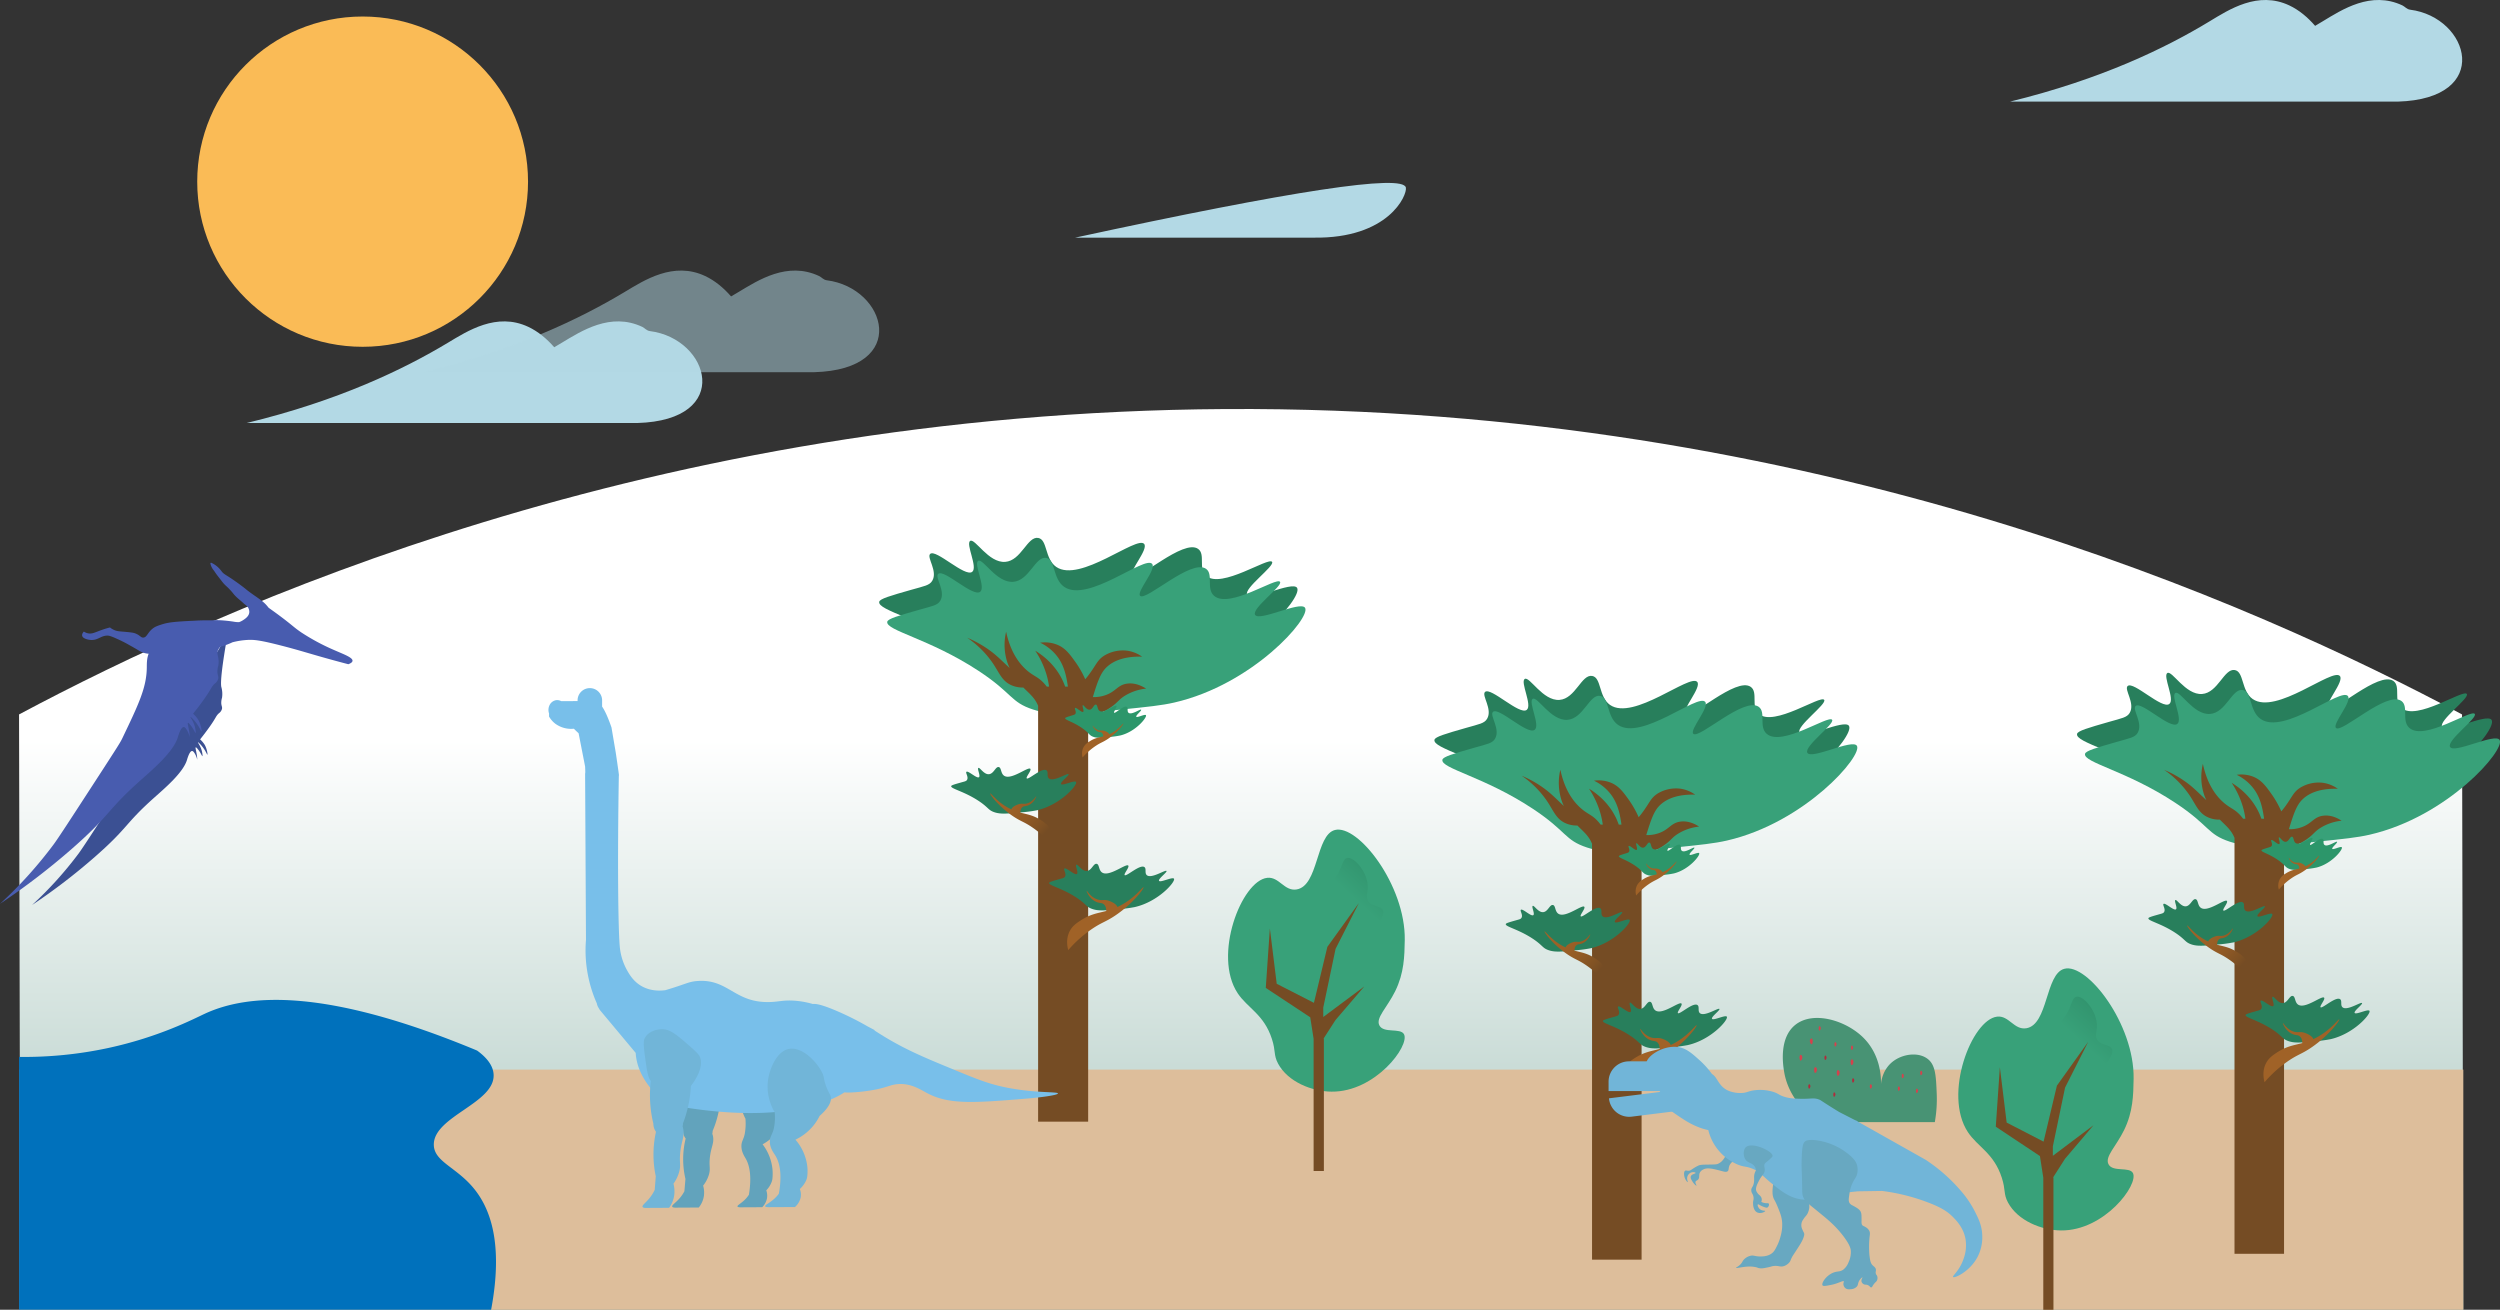 <svg
   data-name="Layer 1" xmlns="http://www.w3.org/2000/svg" xmlns:xlink="http://www.w3.org/1999/xlink" viewBox="0 0 1968 1031"><rect x="0" y="0" width="1968" height="1031" fill="#333333" stroke="none"/><defs>
   <style>.cls-1{fill:url(#linear-gradient);}.cls-2{fill:#fabb56;}.cls-3{fill:#ddbe9b;}.cls-4{fill:#0071bc;}.cls-5{fill:#489374;}.cls-6{fill:#d3424d;}.cls-7{fill:#af2c3c;}.cls-8{fill:#287f5c;}.cls-9{fill:#38a179;}.cls-10{fill:#754c24;}.cls-11{fill:#2c966a;}.cls-12{fill:url(#linear-gradient-2);}.cls-13{fill:url(#linear-gradient-3);}.cls-14{fill:url(#linear-gradient-4);}.cls-15{fill:url(#linear-gradient-5);}.cls-16{fill:url(#linear-gradient-6);}.cls-17{fill:url(#linear-gradient-7);}.cls-18{fill:url(#linear-gradient-8);}.cls-19{fill:url(#linear-gradient-9);}.cls-20{fill:url(#linear-gradient-10);}.cls-21{fill:url(#linear-gradient-11);}.cls-22{fill:url(#linear-gradient-12);}.cls-23{fill:#68a8c1;}.cls-24{fill:#71b5d8;}.cls-25{fill:#62a3bc;}.cls-26{fill:#78bfea;}.cls-27,.cls-28{fill:#b3d9e5;}.cls-28{opacity:0.5;isolation:isolate;}.cls-29{fill:#3b5093;}.cls-30{fill:#485caf;}</style>
   <linearGradient id="linear-gradient" x1="1.21" y1="1081.52" x2="1.21" y2="1080.01" gradientTransform="matrix(1921, 0, 0, -709.04, -1366, 767032.6)" gradientUnits="userSpaceOnUse"><stop offset="0.4" stop-color="#fff"/><stop offset="0.59" stop-color="#d6e4e0"/><stop offset="0.96" stop-color="#7faa9f"/></linearGradient>
   <linearGradient id="linear-gradient-2" x1="-10.15" y1="1086.05" x2="-9.3" y2="1085.4" gradientTransform="matrix(48.65, 0, 0, -40.09, 2208.55, 44305.92)" gradientUnits="userSpaceOnUse"><stop offset="0" stop-color="#a06227"/><stop offset="0.32" stop-color="#9c6026"/><stop offset="0.61" stop-color="#915a25"/>
   <stop offset="0.89" stop-color="#7e5124"/><stop offset="1" stop-color="#754c24"/></linearGradient>
   <linearGradient id="linear-gradient-3" x1="29.22" y1="1054.07" x2="30.07" y2="1053.42" gradientTransform="matrix(32.42, 0, 0, -26.71, 2297.06, 29791.66)" xlink:href="#linear-gradient-2"/>
   <linearGradient id="linear-gradient-4" x1="16.2" y1="1066.41" x2="17.04" y2="1065.77" gradientTransform="matrix(60.07, 0, 0, -49.48, 2257.62, 54538.65)" xlink:href="#linear-gradient-2"/>
   <linearGradient id="linear-gradient-5" x1="-10.08" y1="1086.05" x2="-9.24" y2="1085.4" gradientTransform="matrix(48.65, 0, 0, -40.09, 1699.55, 44310.54)" xlink:href="#linear-gradient-2"/>
   <linearGradient id="linear-gradient-6" x1="29.32" y1="1054.07" x2="30.16" y2="1053.42" gradientTransform="matrix(32.42, 0, 0, -26.71, 1788.06, 29796.28)" xlink:href="#linear-gradient-2"/>
   <linearGradient id="linear-gradient-7" x1="16.25" y1="1066.41" x2="17.1" y2="1065.77" gradientTransform="matrix(60.07, 0, 0, -49.48, 1748.62, 54543.27)" xlink:href="#linear-gradient-2"/>
   <linearGradient id="linear-gradient-8" x1="-10.21" y1="1086.05" x2="-9.36" y2="1085.4" gradientTransform="matrix(48.65, 0, 0, -40.09, 1269.55, 44201.92)" xlink:href="#linear-gradient-2"/>
   <linearGradient id="linear-gradient-9" x1="29.45" y1="1053.83" x2="30.3" y2="1053.19" gradientTransform="matrix(32.42, 0, 0, -26.71, 1358.06, 29687.66)" xlink:href="#linear-gradient-2"/>
   <linearGradient id="linear-gradient-10" x1="16.33" y1="1066.29" x2="17.17" y2="1065.64" gradientTransform="matrix(60.07, 0, 0, -49.48, 1318.62, 54434.65)" xlink:href="#linear-gradient-2"/>
   <linearGradient id="linear-gradient-11" x1="-9.15" y1="1083.53" x2="-8.22" y2="1084.72" gradientTransform="matrix(52.63, 0, 0, -61.92, 1521.97, 67849.37)" gradientUnits="userSpaceOnUse"><stop offset="0.15" stop-color="#38a179"/><stop offset="0.76" stop-color="#2c8864"/><stop offset="0.97" stop-color="#287f5c"/></linearGradient>
   <linearGradient id="linear-gradient-12" x1="-9.09" y1="1083.53" x2="-8.16" y2="1084.72" gradientTransform="matrix(52.63, 0, 0, -61.91, 2092.82, 67953.23)" xlink:href="#linear-gradient-11"/>

 </defs><title>DINO-Tijd</title>
   <path id="Ozonlaag" class="cls-1" d="M0,1071.5H1923.12q-.49-234.3-1-468.6c-161.22-85.95-508-243.14-973.57-240.4C496.6,365.16,159.74,517.21-1,602.9Q-.47,837.2,0,1071.5Z" transform="translate(16 -40.5)"/>
   <ellipse id="Zon" class="cls-2" cx="285.46" cy="143" rx="130.21" ry="130"/>
   <rect id="Zand" class="cls-3" x="15.02" y="842" width="1924.1" height="189"/>
   <path id="Water" class="cls-4" d="M370.62,1071.5H-1v-199a314.74,314.74,0,0,0,70.12-7c40.05-8.64,67.14-22.84,76.12-27,33.62-15.59,94.53-20.86,214.34,29,5.9,4.3,12.67,10.79,13,19,1,22.45-47.11,32.75-47.08,55,0,13.31,17.23,17.46,31.05,34C369.55,991,380.55,1018.55,370.62,1071.5Z" transform="translate(16 -40.5)"/>

   <g id="Group_1" data-name="Group 1"><path id="Path_36" data-name="Path 36" class="cls-5" d="M1415.67,923.83h91.42a103.66,103.66,0,0,0,1.5-22.25c-.58-14.42-.93-23.1-7.57-27.83-7-5-18.16-3.67-25.72,1.47-9.72,6.6-10.52,17.59-10.6,19,.14-4.48.18-22.94-13.92-36.9-13.67-13.52-39.07-21.27-53.27-10.25-13.38,10.38-9.88,32-9.08,36.9C1392.27,907.69,1411.25,920.91,1415.67,923.83Z" transform="translate(16 -40.5)"/>

   <path id="Path_37" data-name="Path 37" class="cls-6" d="M1410.08,857.94c.64.08,1,1.52.91,2.63-.06.76-.39,2-.91,2-.68,0-1.82-2-1.21-3.51C1409.09,858.57,1409.61,857.87,1410.08,857.94Z" transform="translate(16 -40.5)"/><path id="Path_38" data-name="Path 38" class="cls-7" d="M1420.86,871.41c-.48.07-.75,1.15-.68,2,0,.57.29,1.51.68,1.54s1.37-1.49.91-2.64C1421.61,871.89,1421.22,871.37,1420.86,871.41Z" transform="translate(16 -40.5)"/>

   <path id="Path_39" data-name="Path 39" class="cls-6" d="M1428.73,860.87c-.47.06-.75,1.14-.68,2,0,.56.29,1.51.68,1.53s1.37-1.49.91-2.63C1429.48,861.34,1429.08,860.82,1428.73,860.87Z" transform="translate(16 -40.5)"/><path id="Path_40" data-name="Path 40" class="cls-6" d="M1416.32,848.28c-.47.06-.74,1.14-.68,2,0,.57.29,1.51.68,1.54s1.37-1.49.91-2.64C1417.07,848.75,1416.68,848.23,1416.32,848.28Z" transform="translate(16 -40.5)"/><path id="Path_41" data-name="Path 41" class="cls-6" d="M1441.75,863.51c-.48.06-.75,1.14-.68,2,0,.57.29,1.51.68,1.54s1.37-1.49.9-2.64C1442.49,864,1442.1,863.46,1441.75,863.51Z" transform="translate(16 -40.5)"/>

   <path id="Path_42" data-name="Path 42" class="cls-6" d="M1481.7,885.76c-.47.07-.75,1.15-.68,2,0,.57.29,1.51.68,1.53s1.37-1.48.91-2.63C1482.45,886.24,1482.05,885.71,1481.7,885.76Z" transform="translate(16 -40.5)"/>
   <path id="Path_43" data-name="Path 43" class="cls-6" d="M1456.58,894c-.48.07-.75,1.15-.68,2,0,.57.29,1.51.68,1.54s1.37-1.49.91-2.64C1457.32,894.44,1456.93,893.92,1456.58,894Z" transform="translate(16 -40.5)"/><path id="Path_44" data-name="Path 44" class="cls-6" d="M1496.23,883.42c-.47.06-.75,1.14-.68,2,0,.56.29,1.51.68,1.53s1.37-1.49.91-2.63C1497,883.89,1496.58,883.37,1496.23,883.42Z" transform="translate(16 -40.5)"/>
   <path id="Path_45" data-name="Path 45" class="cls-6" d="M1492.9,897.48c-.48.06-.75,1.14-.68,2,0,.57.29,1.51.68,1.54s1.37-1.49.91-2.63C1493.64,898,1493.25,897.44,1492.9,897.48Z" transform="translate(16 -40.5)"/><path id="Path_46" data-name="Path 46" class="cls-6" d="M1478.68,895.72c-.48.07-.75,1.14-.68,2,0,.57.29,1.51.68,1.53s1.37-1.48.91-2.63C1479.42,896.19,1479,895.67,1478.68,895.72Z" transform="translate(16 -40.5)"/>
   <path id="Path_47" data-name="Path 47" class="cls-7" d="M1442.66,889.28c-.48.06-.75,1.14-.68,2,0,.57.29,1.51.68,1.54s1.36-1.49.9-2.63C1443.4,889.75,1443,889.23,1442.66,889.28Z" transform="translate(16 -40.5)"/><path id="Path_48" data-name="Path 48" class="cls-7" d="M1427.82,900.41c-.47.06-.74,1.14-.68,2,0,.57.29,1.51.68,1.54s1.37-1.49.91-2.63C1428.57,900.88,1428.18,900.36,1427.82,900.41Z" transform="translate(16 -40.5)"/>
   <path id="Path_49" data-name="Path 49" class="cls-7" d="M1408.15,894c-.48.07-.75,1.15-.68,2,0,.57.29,1.51.68,1.54s1.37-1.49.91-2.64C1408.9,894.44,1408.5,893.92,1408.15,894Z" transform="translate(16 -40.5)"/><path id="Path_50" data-name="Path 50" class="cls-6" d="M1401.45,870.82c-.64.09-1,1.53-.91,2.64.06.76.39,2,.91,2,.68,0,1.82-2,1.21-3.51C1402.44,871.46,1401.92,870.76,1401.45,870.82Z" transform="translate(16 -40.5)"/><path id="Path_51" data-name="Path 51" class="cls-6" d="M1412.94,880.49c-.63.09-1,1.52-.9,2.63.06.76.38,2,.9,2,.68.05,1.83-2,1.21-3.51C1413.94,881.12,1413.42,880.42,1412.94,880.49Z" transform="translate(16 -40.5)"/>

   <path id="Path_52" data-name="Path 52" class="cls-6" d="M1441.7,874.34c-.63.09-1,1.52-.91,2.63.07.76.39,2,.91,2,.68.05,1.83-2,1.21-3.51C1442.7,875,1442.17,874.27,1441.7,874.34Z" transform="translate(16 -40.5)"/>

   <path id="Path_53" data-name="Path 53" class="cls-6" d="M1430.81,882.83c-.63.09-1,1.53-.91,2.64.06.76.39,2,.91,2,.68,0,1.82-2,1.21-3.52C1431.8,883.46,1431.28,882.77,1430.81,882.83Z" transform="translate(16 -40.5)"/></g>

   <g id="DinoBoom1"><path id="Path_3" data-name="Path 3" class="cls-8" d="M1733,687.36c-18-5.9-15.65-12.6-42.94-30.64-38.26-25.27-72.48-31.58-71-38.49.5-2.39,8.66-4.74,25-9.43,10.48-3,14.24-3.49,16.4-7.07,4.61-7.63-4.6-18.53-1.56-21.21,4.53-4,27.07,18.54,32.79,14.14,4.62-3.55-5.29-22-1.56-24.35s14.22,17.44,27.32,16.5c12.61-.91,17.34-20.32,25.76-18.85,7.38,1.29,5,16.4,14.06,22.78,18.42,12.94,63-24.85,68.7-18.07,3.6,4.31-12.43,22-9.37,25.14,4.41,4.53,40-29.47,51.53-21.21,5.9,4.24-.12,15.58,6.25,21.21,11.9,10.52,48.85-15.12,51.52-11,2.19,3.36-22.24,20.76-19.51,25.92,3,5.72,35.39-11.12,39-5.5,4.95,7.64-40.66,60.47-102.27,74.63-9.78,2.25-20.31,3.33-41.38,5.5C1766.89,690.94,1749.15,692.63,1733,687.36Z" transform="translate(16 -40.5)"/>

   <path id="Path_4" data-name="Path 4" class="cls-9" d="M1739.27,703.07c-18-5.9-15.64-12.6-42.94-30.64-38.26-25.27-72.48-31.58-71-38.49.49-2.39,8.65-4.74,25-9.43,10.48-3,14.24-3.49,16.4-7.06,4.61-7.64-4.6-18.54-1.56-21.22,4.53-4,27.07,18.54,32.79,14.15,4.62-3.56-5.29-22-1.56-24.36s14.22,17.44,27.32,16.5c12.62-.91,17.34-20.32,25.76-18.85,7.39,1.29,5,16.4,14.06,22.78,18.42,12.94,63-24.85,68.7-18.07,3.6,4.32-12.43,22-9.37,25.14,4.41,4.54,40-29.47,51.53-21.21,5.9,4.24-.12,15.58,6.25,21.21,11.9,10.52,48.85-15.12,51.52-11,2.19,3.36-22.24,20.76-19.51,25.92,3,5.72,35.39-11.12,39-5.5,4.95,7.64-40.66,60.47-102.27,74.63-9.78,2.25-20.31,3.33-41.38,5.5C1773.14,706.65,1755.39,708.34,1739.27,703.07Z" transform="translate(16 -40.5)"/>

   <path id="Path_5" data-name="Path 5" class="cls-10" d="M1812.66,682.65c-7.73,1.05-8.71,6.58-18,9.42a27.27,27.27,0,0,1-8.84,1.18c3.73-12.23,6.08-18.85,10.4-23.17,3.52-3.53,11.29-9.17,28.11-8.64a26.68,26.68,0,0,0-11.71-4.72,28,28,0,0,0-18,3.93c-5.61,3.65-6.11,7.3-12.49,15.71-.87,1.15-1.61,2.06-2.3,2.84a76.48,76.48,0,0,0-7.85-13.84c-4.41-6.17-7.78-10.76-14-13.35a25.71,25.71,0,0,0-13.27-1.57,36.53,36.53,0,0,1,14,11.78c5.1,7.31,6.57,15.72,7.58,22.78h-2.13c-.46-1.31-1-2.62-1.55-3.93-6.16-13.8-16.88-21.3-21.86-24.35a70.23,70.23,0,0,1,8.59,18.07,62.41,62.41,0,0,1,2.24,10.21h-1.78c-.41-.54-.82-1.07-1.24-1.57-5.33-6.4-8.69-6.17-14.84-11.78-5.66-5.17-12.24-14-15.61-29.85a44.75,44.75,0,0,0,1,24.44,39,39,0,0,0,1.71,4.13c-6.62-6.16-9.7-9.53-15.25-13.65a86.42,86.42,0,0,0-18-10.21,75.85,75.85,0,0,1,20.3,20.42c4.72,7.15,6.74,13.09,13.27,16.5a21.26,21.26,0,0,0,10.32,2.28c4.25,4.36,8.06,7.25,10.76,12.65.27.53.53,1.11.78,1.72V1027.5h39V708.59c6-.78,13.74-4.19,19.52-8.66,4.09-3.18,4.75-5,9.37-7.86a39.23,39.23,0,0,1,16.39-5.5C1823.89,684.3,1818.6,681.83,1812.66,682.65Z" transform="translate(16 -40.5)"/>

   <path id="Path_6" data-name="Path 6" class="cls-11" d="M1786.32,724.56c-3.49-1.26-3-2.68-8.31-6.52-7.4-5.38-14-6.72-13.75-8.19.1-.5,1.68-1,4.84-2,2-.64,2.75-.74,3.17-1.5.9-1.63-.89-3.94-.3-4.51.88-.86,5.24,3.94,6.35,3,.89-.75-1-4.68-.3-5.18s2.75,3.71,5.29,3.51,3.36-4.32,5-4c1.42.28,1,3.49,2.72,4.85,3.56,2.75,12.2-5.29,13.29-3.85.7.92-2.4,4.68-1.81,5.35.85,1,7.75-6.27,10-4.51,1.14.9,0,3.32,1.21,4.51,2.3,2.24,9.46-3.21,10-2.34s-4.3,4.42-3.77,5.52,6.85-2.37,7.55-1.17c1,1.62-7.87,12.86-19.79,15.87a62.1,62.1,0,0,1-8,1.17C1792.88,725.32,1789.44,725.68,1786.32,724.56Z" transform="translate(16 -40.5)"/>

   <path id="Path_7" data-name="Path 7" class="cls-8" d="M1709.28,784c-5.39-1.76-4.67-3.76-12.83-9.15-11.43-7.55-21.66-9.44-21.23-11.5.15-.72,2.59-1.42,7.47-2.82,3.13-.9,4.25-1,4.9-2.11,1.37-2.28-1.38-5.54-.47-6.34,1.35-1.2,8.09,5.54,9.8,4.23,1.38-1.06-1.58-6.59-.47-7.28s4.25,5.21,8.17,4.93c3.76-.27,5.18-6.07,7.69-5.63,2.21.38,1.49,4.9,4.2,6.8,5.51,3.87,18.84-7.42,20.53-5.4,1.08,1.29-3.71,6.57-2.8,7.52,1.32,1.35,12-8.81,15.4-6.34,1.76,1.26,0,4.65,1.86,6.34,3.56,3.14,14.6-4.52,15.4-3.29.65,1-6.65,6.2-5.83,7.74.9,1.71,10.58-3.32,11.66-1.64,1.48,2.28-12.15,18.07-30.56,22.3a104.79,104.79,0,0,1-12.36,1.64C1719.4,785,1714.1,785.55,1709.28,784Z" transform="translate(16 -40.5)"/>

   <path id="Path_8" data-name="Path 8" class="cls-12" d="M1752.54,797.34c-1.7-3.52-4.37-5.32-7-7.07-6.33-4.18-11-4.67-16.28-6.08.13-1.32.16-2.92,1.44-4.14s2.45-.66,4.69-1.57c4.48-1.82,6.52-6.84,6.24-7.07s-2.34,4.12-7,5.5c-2.9.85-3.94-.27-7,.79-.45.15-4.61,1.58-5.34,3.94-10.75-5-16-13.1-16.52-12.58s6.44,10.29,18,18.06c6.08,4.11,8.37,4.2,14.83,8.64a76.88,76.88,0,0,1,14.83,13.36A17,17,0,0,0,1752.54,797.34Z" transform="translate(16 -40.5)"/>

   <path id="Path_9" data-name="Path 9" class="cls-13" d="M1778.49,732.92a11.72,11.72,0,0,1,4.68-4.71c4.22-2.78,7.33-3.1,10.84-4.05a3.91,3.91,0,0,0-1-2.75c-.88-.83-1.63-.44-3.12-1-3-1.21-4.35-4.56-4.16-4.71s1.56,2.75,4.68,3.67c1.93.56,2.62-.19,4.68.52.3.1,3.08,1.06,3.56,2.63,7.17-3.36,10.68-8.73,11-8.39s-4.29,6.86-12,12c-4,2.74-5.57,2.8-9.88,5.76a51,51,0,0,0-9.88,8.9A11.33,11.33,0,0,1,1778.49,732.92Z" transform="translate(16 -40.5)"/>

   <path id="Path_10" data-name="Path 10" class="cls-8" d="M1785.79,860.17c-5.39-1.76-4.67-3.76-12.83-9.15-11.43-7.55-21.65-9.44-21.23-11.5.15-.72,2.59-1.42,7.47-2.82,3.13-.9,4.25-1,4.9-2.11,1.37-2.28-1.38-5.54-.47-6.34,1.36-1.2,8.09,5.54,9.8,4.23,1.38-1.07-1.58-6.59-.47-7.28s4.25,5.21,8.17,4.93c3.77-.27,5.18-6.07,7.69-5.63,2.21.38,1.49,4.9,4.2,6.8,5.51,3.87,18.84-7.42,20.53-5.4,1.08,1.29-3.71,6.57-2.8,7.51,1.32,1.36,12-8.8,15.4-6.33,1.76,1.26,0,4.65,1.87,6.33,3.55,3.15,14.59-4.51,15.39-3.28.65,1-6.64,6.2-5.83,7.74.9,1.71,10.58-3.32,11.66-1.64,1.48,2.28-12.14,18.07-30.56,22.3a104.79,104.79,0,0,1-12.36,1.64C1795.91,861.24,1790.61,861.74,1785.79,860.17Z" transform="translate(16 -40.5)"/>

   <path id="Path_11" data-name="Path 11" class="cls-14" d="M1767.62,877.84c2.11-4.34,5.4-6.57,8.67-8.73,7.82-5.16,13.59-5.75,20.09-7.5-.15-1.62-.19-3.6-1.77-5.1s-3-.81-5.79-1.94c-5.53-2.25-8-8.44-7.71-8.73s2.9,5.09,8.68,6.79c3.58,1,4.85-.33,8.67,1,.56.19,5.7,2,6.6,4.87,13.27-6.21,19.79-16.18,20.39-15.54s-8,12.71-22.17,22.3c-7.51,5.08-10.33,5.19-18.31,10.67a95,95,0,0,0-18.31,16.49C1766,890,1764.68,883.89,1767.62,877.84Z" transform="translate(16 -40.5)"/></g>

   <g id="DinoBoom1-2">

     <path id="Path_12" data-name="Path 12" class="cls-8" d="M1227.15,692c-18.05-5.9-15.64-12.6-42.94-30.63-38.26-25.28-72.47-31.59-71-38.5.5-2.39,8.66-4.73,25-9.42,10.49-3,14.24-3.5,16.4-7.07,4.61-7.64-4.6-18.53-1.56-21.21,4.54-4,27.08,18.53,32.79,14.14,4.62-3.56-5.29-22-1.56-24.35s14.22,17.44,27.32,16.5c12.62-.91,17.34-20.33,25.77-18.86,7.38,1.29,5,16.4,14,22.78,18.43,12.94,63.05-24.85,68.7-18.06,3.6,4.31-12.43,22-9.36,25.13,4.4,4.54,40-29.46,51.52-21.21,5.91,4.24-.12,15.59,6.25,21.21,11.9,10.52,48.85-15.11,51.53-11,2.18,3.37-22.25,20.77-19.52,25.93,3,5.72,35.4-11.12,39-5.5,4.94,7.63-40.66,60.47-102.28,74.62-9.78,2.25-20.31,3.33-41.38,5.5C1261,695.57,1243.27,697.25,1227.15,692Z" transform="translate(16 -40.5)"/>

     <path id="Path_13" data-name="Path 13" class="cls-9" d="M1233.4,707.69c-18.06-5.9-15.65-12.6-42.94-30.63-38.27-25.28-72.48-31.58-71-38.5.5-2.39,8.66-4.73,25-9.42,10.49-3,14.24-3.5,16.4-7.07,4.61-7.64-4.6-18.53-1.56-21.21,4.54-4,27.08,18.53,32.79,14.14,4.63-3.56-5.29-22-1.56-24.35s14.22,17.44,27.32,16.5c12.62-.91,17.35-20.33,25.77-18.86,7.38,1.29,5,16.4,14,22.78C1276,624,1320.65,586.22,1326.31,593c3.59,4.31-12.43,22-9.37,25.13,4.4,4.54,40-29.46,51.53-21.21,5.9,4.24-.13,15.59,6.24,21.21,11.91,10.52,48.85-15.11,51.53-11,2.18,3.37-22.25,20.77-19.52,25.93,3,5.72,35.4-11.12,39-5.5,4.94,7.63-40.66,60.47-102.28,74.62-9.78,2.25-20.31,3.34-41.38,5.5C1267.26,711.28,1249.52,713,1233.4,707.69Z" transform="translate(16 -40.5)"/>

     <path id="Path_14" data-name="Path 14" class="cls-10" d="M1306.78,687.27c-7.73,1.06-8.71,6.58-18,9.43a27.27,27.27,0,0,1-8.84,1.17c3.73-12.22,6.08-18.84,10.4-23.17,3.53-3.53,11.3-9.16,28.11-8.64a26.62,26.62,0,0,0-11.71-4.71,28,28,0,0,0-18,3.92c-5.61,3.66-6.1,7.3-12.49,15.72-.87,1.14-1.61,2-2.29,2.83a77.61,77.61,0,0,0-7.85-13.83c-4.42-6.18-7.79-10.76-14.06-13.36a25.81,25.81,0,0,0-13.27-1.57,36.47,36.47,0,0,1,14.05,11.79c5.1,7.31,6.57,15.71,7.59,22.78h-2.14c-.46-1.32-1-2.63-1.54-3.93-6.16-13.8-16.88-21.31-21.87-24.35a69.84,69.84,0,0,1,8.59,18.06,62.52,62.52,0,0,1,2.24,10.22H1244c-.41-.55-.82-1.07-1.24-1.58-5.33-6.4-8.69-6.17-14.83-11.78-5.67-5.17-12.25-14-15.62-29.85a44.75,44.75,0,0,0,1.06,24.44,36.2,36.2,0,0,0,1.7,4.13c-6.61-6.16-9.7-9.52-15.25-13.64a86.92,86.92,0,0,0-18-10.22,75.6,75.6,0,0,1,20.3,20.43c4.73,7.15,6.74,13.08,13.28,16.5a21.44,21.44,0,0,0,10.32,2.28c4.24,4.36,8.06,7.25,10.75,12.64.27.54.53,1.11.79,1.73v327.41h39V713.22c6-.79,13.75-4.2,19.52-8.67,4.09-3.17,4.76-5,9.37-7.86a39.51,39.51,0,0,1,16.4-5.5C1318,688.92,1312.73,686.46,1306.78,687.27Z" transform="translate(16 -40.5)"/>

     <path id="Path_15" data-name="Path 15" class="cls-11" d="M1280.45,729.18c-3.5-1.25-3-2.68-8.31-6.51-7.41-5.38-14-6.72-13.75-8.19.1-.51,1.67-1,4.83-2,2-.64,2.76-.74,3.18-1.5.89-1.62-.9-3.94-.3-4.51.87-.85,5.24,3.94,6.34,3,.9-.76-1-4.69-.3-5.18s2.76,3.71,5.29,3.51,3.36-4.33,5-4c1.43.27,1,3.48,2.72,4.84,3.57,2.75,12.2-5.28,13.3-3.84.69.92-2.41,4.68-1.82,5.35.86,1,7.75-6.27,10-4.52,1.14.9,0,3.32,1.2,4.52,2.31,2.23,9.46-3.22,10-2.34.42.71-4.31,4.41-3.78,5.51s6.85-2.36,7.55-1.17c1,1.63-7.87,12.87-19.79,15.88a63.62,63.62,0,0,1-8,1.17C1287,730,1283.57,730.31,1280.45,729.18Z" transform="translate(16 -40.5)"/>

     <path id="Path_16" data-name="Path 16" class="cls-8" d="M1203.4,788.6c-5.39-1.77-4.67-3.77-12.83-9.16-11.43-7.55-21.65-9.43-21.22-11.5.14-.71,2.58-1.41,7.46-2.81,3.13-.9,4.25-1,4.9-2.12,1.38-2.28-1.37-5.53-.47-6.33,1.36-1.2,8.09,5.54,9.8,4.22,1.38-1.06-1.58-6.58-.47-7.27s4.25,5.21,8.17,4.92c3.77-.27,5.18-6.07,7.7-5.63,2.2.39,1.48,4.9,4.2,6.81,5.5,3.86,18.83-7.43,20.52-5.4,1.08,1.29-3.71,6.57-2.8,7.51,1.32,1.35,12-8.81,15.4-6.34,1.77,1.27,0,4.66,1.87,6.34,3.56,3.14,14.6-4.52,15.4-3.29.65,1-6.65,6.2-5.84,7.75.91,1.71,10.58-3.32,11.67-1.64,1.47,2.28-12.15,18.06-30.56,22.3a109.63,109.63,0,0,1-12.37,1.64C1213.52,789.67,1208.22,790.17,1203.4,788.6Z" transform="translate(16 -40.5)"/>

     <path id="Path_17" data-name="Path 17" class="cls-15" d="M1246.67,802c-1.71-3.51-4.37-5.32-7-7.07-6.33-4.18-11-4.66-16.27-6.08.12-1.32.16-2.92,1.44-4.13s2.44-.67,4.68-1.57c4.49-1.83,6.53-6.85,6.25-7.07s-2.35,4.12-7,5.5c-2.89.85-3.93-.28-7,.78-.45.16-4.61,1.59-5.34,3.95-10.75-5-16-13.11-16.52-12.59s6.44,10.29,18,18.07c6.09,4.11,8.37,4.2,14.84,8.64a77.09,77.09,0,0,1,14.83,13.35A17,17,0,0,0,1246.67,802Z" transform="translate(16 -40.5)"/>

     <path id="Path_18" data-name="Path 18" class="cls-16" d="M1272.61,737.55a11.72,11.72,0,0,1,4.68-4.71c4.22-2.79,7.33-3.11,10.84-4.05a3.91,3.91,0,0,0-1-2.76c-.88-.83-1.63-.44-3.13-1-3-1.22-4.34-4.56-4.16-4.71s1.57,2.74,4.68,3.66c1.93.57,2.62-.18,4.69.52.29.1,3.07,1.06,3.56,2.63,7.16-3.35,10.68-8.73,11-8.38s-4.29,6.85-12,12c-4.06,2.74-5.58,2.8-9.89,5.76a51.91,51.91,0,0,0-9.88,8.9A11.3,11.3,0,0,1,1272.61,737.55Z" transform="translate(16 -40.5)"/>

     <path id="Path_19" data-name="Path 19" class="cls-8" d="M1279.92,864.8c-5.4-1.77-4.68-3.77-12.84-9.16-11.42-7.55-21.65-9.44-21.22-11.5.14-.71,2.58-1.41,7.46-2.81,3.13-.9,4.26-1.05,4.9-2.12,1.38-2.28-1.37-5.53-.47-6.33,1.36-1.2,8.09,5.53,9.8,4.22,1.38-1.06-1.58-6.58-.46-7.28s4.24,5.22,8.16,4.93c3.77-.27,5.18-6.07,7.7-5.63,2.2.38,1.48,4.9,4.2,6.81,5.5,3.86,18.83-7.43,20.53-5.4,1.07,1.29-3.72,6.57-2.8,7.51,1.31,1.35,11.95-8.81,15.39-6.34,1.77,1.27,0,4.66,1.87,6.34,3.56,3.14,14.6-4.52,15.4-3.29.65,1-6.65,6.2-5.84,7.75.91,1.71,10.58-3.33,11.67-1.65,1.47,2.29-12.15,18.07-30.56,22.3a107.41,107.41,0,0,1-12.37,1.65C1290,865.87,1284.73,866.37,1279.92,864.8Z" transform="translate(16 -40.5)"/>

     <path id="Path_20" data-name="Path 20" class="cls-17" d="M1261.74,882.46c2.11-4.33,5.4-6.56,8.68-8.73,7.82-5.15,13.58-5.75,20.09-7.5-.15-1.62-.2-3.6-1.78-5.1s-3-.81-5.78-1.93c-5.54-2.25-8.06-8.45-7.71-8.73s2.9,5.09,8.67,6.79c3.58,1,4.86-.34,8.68,1,.56.19,5.7,1.95,6.6,4.87,13.27-6.22,19.78-16.18,20.38-15.54s-8,12.7-22.16,22.3c-7.52,5.07-10.34,5.18-18.32,10.67A95,95,0,0,0,1260.78,897C1260.12,894.62,1258.8,888.51,1261.74,882.46Z" transform="translate(16 -40.5)"/></g>

     <g id="DinoBoom1-3">
       <path id="Path_21" data-name="Path 21" class="cls-8" d="M791,583.36c-18.19-5.9-15.76-12.6-43.27-30.64-38.56-25.27-73-31.58-71.6-38.49.5-2.39,8.73-4.74,25.18-9.43,10.57-3,14.35-3.49,16.53-7.07,4.64-7.63-4.64-18.53-1.58-21.21,4.57-4,27.29,18.54,33.05,14.14,4.66-3.55-5.33-22-1.57-24.35s14.33,17.44,27.53,16.5c12.72-.91,17.48-20.32,26-18.85,7.44,1.29,5,16.4,14.16,22.78C834,499.68,879,461.89,884.67,468.67c3.63,4.31-12.53,22-9.44,25.14,4.44,4.53,40.33-29.47,51.93-21.21,6,4.24-.12,15.58,6.29,21.21,12,10.52,49.24-15.12,51.93-11,2.21,3.36-22.42,20.76-19.67,25.92,3,5.72,35.67-11.12,39.34-5.5,5,7.64-41,60.47-103.07,74.63-9.85,2.25-20.47,3.33-41.7,5.5C825.16,586.94,807.28,588.63,791,583.36Z" transform="translate(16 -40.5)"/>
       <path id="Path_22" data-name="Path 22" class="cls-9" d="M797.33,599.07c-18.2-5.9-15.77-12.6-43.28-30.64-38.56-25.27-73-31.58-71.6-38.49.5-2.39,8.73-4.74,25.18-9.43,10.57-3,14.35-3.49,16.53-7.06,4.64-7.64-4.64-18.54-1.58-21.22,4.57-4,27.29,18.54,33,14.15,4.66-3.56-5.33-22-1.58-24.36s14.34,17.44,27.54,16.5c12.72-.91,17.48-20.32,26-18.85,7.44,1.29,5,16.4,14.16,22.78,18.57,12.94,63.54-24.85,69.24-18.07,3.63,4.32-12.53,22-9.44,25.14,4.44,4.54,40.33-29.47,51.93-21.21,5.95,4.24-.12,15.58,6.29,21.21,12,10.52,49.24-15.12,51.93-11,2.21,3.36-22.42,20.76-19.67,25.92,3,5.72,35.67-11.12,39.34-5.5,5,7.64-41,60.47-103.07,74.63-9.85,2.25-20.47,3.33-41.7,5.5C831.46,602.65,813.57,604.34,797.33,599.07Z" transform="translate(16 -40.5)"/>
       <path id="Path_23" data-name="Path 23" class="cls-10" d="M871.28,578.65c-7.79,1.05-8.77,6.58-18.09,9.42a27.73,27.73,0,0,1-8.91,1.18C848,577,850.4,570.4,854.76,566.08c3.55-3.53,11.38-9.17,28.32-8.64a26.93,26.93,0,0,0-11.8-4.72,28.34,28.34,0,0,0-18.09,3.93c-5.66,3.65-6.16,7.3-12.59,15.71-.88,1.15-1.63,2.06-2.32,2.84a76.77,76.77,0,0,0-7.91-13.84c-4.45-6.17-7.85-10.76-14.16-13.35a26.12,26.12,0,0,0-13.38-1.57A36.82,36.82,0,0,1,817,558.22c5.14,7.31,6.62,15.72,7.64,22.78h-2.15c-.47-1.31-1-2.62-1.56-3.93-6.21-13.8-17-21.3-22-24.35a69.47,69.47,0,0,1,8.66,18.07A62.46,62.46,0,0,1,809.81,581H808c-.41-.54-.82-1.07-1.25-1.57-5.36-6.4-8.75-6.17-15-11.78-5.71-5.17-12.34-14-15.73-29.85a44.47,44.47,0,0,0,1.06,24.44,39.1,39.1,0,0,0,1.72,4.13c-6.67-6.16-9.78-9.53-15.37-13.65a87.44,87.44,0,0,0-18.1-10.21,76,76,0,0,1,20.46,20.42c4.76,7.15,6.79,13.09,13.38,16.5a21.55,21.55,0,0,0,10.4,2.28c4.28,4.36,8.12,7.25,10.84,12.65.27.53.53,1.11.79,1.72V923.5H840.6V604.59c6-.78,13.85-4.19,19.67-8.66,4.12-3.18,4.79-5,9.44-7.86a39.78,39.78,0,0,1,16.53-5.5C882.61,580.3,877.27,577.83,871.28,578.65Z" transform="translate(16 -40.5)"/>
       <path id="Path_24" data-name="Path 24" class="cls-11" d="M844.74,620.56c-3.52-1.26-3-2.68-8.37-6.52-7.46-5.38-14.14-6.72-13.86-8.19.1-.5,1.69-1,4.87-2,2-.64,2.78-.74,3.2-1.5.9-1.63-.9-3.94-.3-4.51.89-.86,5.28,3.94,6.4,3,.9-.75-1-4.68-.3-5.18s2.77,3.71,5.33,3.51,3.38-4.32,5-4c1.44.28,1,3.49,2.74,4.85,3.6,2.75,12.3-5.29,13.4-3.85.7.92-2.42,4.68-1.82,5.35.86,1,7.8-6.27,10.05-4.51,1.15.9,0,3.32,1.22,4.51,2.32,2.24,9.52-3.21,10-2.34s-4.34,4.42-3.81,5.52,6.9-2.37,7.61-1.17c1,1.62-7.93,12.86-19.95,15.87a62.76,62.76,0,0,1-8.07,1.17C851.35,621.32,847.89,621.68,844.74,620.56Z" transform="translate(16 -40.5)"/>
       <path id="Path_25" data-name="Path 25" class="cls-8" d="M767.1,680c-5.44-1.76-4.71-3.76-12.93-9.15-11.52-7.55-21.83-9.44-21.39-11.5.15-.72,2.6-1.42,7.52-2.82,3.16-.9,4.29-1,4.94-2.11,1.38-2.28-1.39-5.54-.47-6.34,1.36-1.2,8.15,5.54,9.87,4.23,1.39-1.06-1.59-6.59-.47-7.28s4.28,5.21,8.23,4.93,5.22-6.07,7.76-5.63c2.22.38,1.49,4.9,4.23,6.8,5.55,3.87,19-7.42,20.69-5.4,1.08,1.29-3.75,6.57-2.82,7.52,1.32,1.35,12-8.81,15.51-6.34,1.78,1.26,0,4.65,1.88,6.34,3.59,3.14,14.72-4.52,15.52-3.29.66,1-6.7,6.2-5.88,7.74.91,1.71,10.66-3.32,11.76-1.64,1.49,2.28-12.25,18.07-30.8,22.3A106.74,106.74,0,0,1,787.79,680C777.3,681,772,681.55,767.1,680Z" transform="translate(16 -40.5)"/>
       <path id="Path_26" data-name="Path 26" class="cls-18" d="M810.7,693.34c-1.72-3.52-4.41-5.32-7.08-7.07-6.38-4.18-11.09-4.67-16.4-6.08.12-1.32.16-2.92,1.45-4.14s2.46-.66,4.72-1.57c4.52-1.82,6.58-6.84,6.3-7.07s-2.37,4.12-7.09,5.5c-2.91.85-4-.27-7.08.79-.45.15-4.65,1.58-5.38,3.94-10.84-5-16.15-13.1-16.65-12.58s6.49,10.29,18.1,18.06c6.13,4.11,8.44,4.2,14.95,8.64a77.56,77.56,0,0,1,15,13.36A16.91,16.91,0,0,0,810.7,693.34Z" transform="translate(16 -40.5)"/>
       <path id="Path_27" data-name="Path 27" class="cls-19" d="M836.85,628.92a11.8,11.8,0,0,1,4.71-4.71c4.26-2.78,7.39-3.1,10.93-4.05a3.88,3.88,0,0,0-1-2.75c-.88-.83-1.64-.44-3.14-1-3-1.21-4.38-4.56-4.19-4.71s1.57,2.75,4.71,3.67c2,.56,2.64-.19,4.72.52.3.1,3.1,1.06,3.59,2.63,7.22-3.36,10.76-8.73,11.09-8.39s-4.32,6.86-12.06,12c-4.08,2.74-5.62,2.8-10,5.76a51.41,51.41,0,0,0-10,8.9A11.27,11.27,0,0,1,836.85,628.92Z" transform="translate(16 -40.5)"/>
       <path id="Path_28" data-name="Path 28" class="cls-8" d="M844.21,756.17c-5.44-1.76-4.71-3.76-12.93-9.15-11.52-7.55-21.83-9.44-21.4-11.5.15-.72,2.61-1.42,7.53-2.82,3.15-.9,4.28-1,4.93-2.11,1.39-2.28-1.38-5.54-.47-6.34,1.37-1.2,8.16,5.54,9.88,4.23,1.39-1.07-1.59-6.59-.47-7.28s4.28,5.21,8.23,4.93c3.8-.27,5.22-6.07,7.75-5.63,2.23.38,1.5,4.9,4.24,6.8,5.54,3.87,19-7.42,20.69-5.4,1.08,1.29-3.75,6.57-2.83,7.51,1.33,1.36,12.06-8.8,15.52-6.33,1.78,1.26,0,4.65,1.88,6.33,3.59,3.15,14.71-4.51,15.52-3.28.66,1-6.7,6.2-5.88,7.74.91,1.71,10.66-3.32,11.76-1.64,1.48,2.28-12.25,18.07-30.8,22.3a106.74,106.74,0,0,1-12.46,1.64C854.41,757.24,849.06,757.74,844.21,756.17Z" transform="translate(16 -40.5)"/>
       <path id="Path_29" data-name="Path 29" class="cls-20" d="M825.9,773.84c2.12-4.34,5.43-6.57,8.74-8.73,7.87-5.16,13.69-5.75,20.24-7.5-.15-1.62-.2-3.6-1.79-5.1s-3-.81-5.83-1.94c-5.58-2.25-8.11-8.44-7.77-8.73s2.92,5.09,8.75,6.79c3.6,1,4.89-.33,8.74,1,.56.19,5.74,2,6.65,4.87,13.37-6.21,19.94-16.18,20.55-15.54s-8,12.71-22.34,22.3c-7.58,5.08-10.42,5.19-18.46,10.67a95.91,95.91,0,0,0-18.46,16.49C824.26,786,822.93,779.89,825.9,773.84Z" transform="translate(16 -40.5)"/></g>

       <g id="BoomKlein1">
         <path id="Path_30" data-name="Path 30" class="cls-9" d="M1069.83,847.66c3.31,6.52,16.63,1.77,19.4,7,4.75,9-22.56,45.57-57.11,45.19-15.41-.17-34.34-7.72-42-22.06-3.69-6.88-1.69-9.55-4.85-19.36-6.28-19.46-19.13-24.3-26.94-36-19.81-29.78,3.05-88.56,23.17-90.9,9.41-1.1,13.46,10.73,23.16,9.15,17.45-2.85,15-42.83,30.17-46.8,18.19-4.76,55.69,43.59,55,86.6-.22,12.78-.44,25.87-7.55,40.34C1075.79,833.87,1066.83,841.75,1069.83,847.66Z" transform="translate(16 -40.5)"/>
         <path id="Path_31" data-name="Path 31" class="cls-21" d="M1020.27,744.39a42,42,0,0,0,12.93-10.22c8-9.49,7-17.52,11.31-18.29,5.94-1,17,12.35,16.17,24.2-.25,3.68-1.47,6.1,0,9.15,2.5,5.2,9.9,3.9,11.85,7.53,1.52,2.83-.3,8.58-12.93,21" transform="translate(16 -40.5)"/>
         <path id="Path_32" data-name="Path 32" class="cls-10" d="M1058,817l-32.33,24.08v-7.4q4.86-23.13,9.7-46.26l18.32-36-24.78,34.43-10.58,44.09-29.29-15-5.39-43.56-3.23,46.8,35,23.13,0,0,2.66,17v104h8.08v-104l-.2-.32,9.36-14.53Z" transform="translate(16 -40.5)"/></g>

         <g id="BoomKlein1-2" data-name="BoomKlein1">
           <path id="Path_33" data-name="Path 33" class="cls-9" d="M1643.78,956.93c3.28,6.52,16.5,1.77,19.25,7,4.72,9-22.38,45.56-56.67,45.18-15.29-.16-34.07-7.71-41.7-22.05-3.66-6.89-1.67-9.56-4.81-19.36-6.23-19.47-19-24.3-26.73-36-19.65-29.78,3-88.56,23-90.9,9.34-1.1,13.36,10.72,23,9.14,17.32-2.84,14.85-42.82,29.94-46.8,18-4.75,55.25,43.6,54.52,86.6-.21,12.79-.43,25.88-7.48,40.34C1649.7,943.14,1640.81,951,1643.78,956.93Z" transform="translate(16 -40.5)"/>
           <path id="Path_34" data-name="Path 34" class="cls-22" d="M1594.6,853.65a41.43,41.43,0,0,0,12.83-10.22c7.89-9.48,6.92-17.52,11.23-18.28,5.89-1.06,16.84,12.35,16,24.2-.25,3.67-1.46,6.09,0,9.14,2.48,5.2,9.82,3.9,11.76,7.53,1.51,2.83-.3,8.58-12.83,21" transform="translate(16 -40.5)"/>
           <path id="Path_35" data-name="Path 35" class="cls-10" d="M1632,926.27,1600,950.35v-7.41q4.82-23.13,9.62-46.26l18.18-36-24.59,34.42-10.5,44.1-29.06-15-5.35-43.57-3.21,46.8,34.75,23.13,0,0,2.64,17v104h8v-104l-.2-.31,9.29-14.54Z" transform="translate(16 -40.5)"/></g>

           <g id="TREX">
             <path id="Path_54" data-name="Path 54" class="cls-23" d="M1344.06,935.22c5.87,2.46,8.45,14,4.8,18.6-1.1,1.37-3,2.44-3.77,5.17-.43,1.59-.17,2.7-1,3.44-1.07.94-2.89.42-4.45,0-7.17-1.91-11.49-3-14.71-1.37a5.89,5.89,0,0,0-2.74,2.41c-1.13,2.11,0,3.93-1.37,5.51-.85,1-1.71.78-2.06,1.72-.51,1.39,1,2.9.69,3.1s-1.85-1.14-3.08-3.1c-.93-1.48-1.8-2.87-1.37-4.13.66-1.94,3.86-2.1,3.76-2.76-.07-.47-1.86-.88-3.42-.34a5,5,0,0,0-3.08,3.44c-.58,2.21.67,4,.34,4.14s-2.24-2-2.74-4.83c-.1-.58-.57-3.29.69-4.13.79-.53,1.43.25,3.08,0,1.26-.19,1.73-.78,3.76-2.07a32,32,0,0,1,3.77-2.06c1.4-.59,3.23-.63,6.85-.69,6.54-.11,7.28-.1,8.55-.69a10.63,10.63,0,0,0,4.11-3.44c.9-1.23,1.88-2.56,1.71-4.14-.2-1.9-1.88-2.21-3.42-4.47-1.73-2.54-2.73-6.7-1-8.62C1339.21,934.44,1342.05,934.38,1344.06,935.22Z" transform="translate(16 -40.5)"/>
             <path id="Path_55" data-name="Path 55" class="cls-23" d="M1385.48,954.17c1.93-.37,3.8,2.32,8.62,9.13s8.74,12.32,10.89,15.32c0,0,4.36,8.11,3.09,13.78a14.7,14.7,0,0,1-1.37,3.79c-1,1.62-1.75,2-3.09,4.13a7.52,7.52,0,0,0-.68,8.26c.74,2,1.27,2.13,1.37,3.45,0,.39,0,1.3-1,3.79a33.06,33.06,0,0,1-2.39,4.47c-.57.93-1.16,1.88-3.08,4.83-2.52,3.85-2.62,4-3.09,4.82-1.32,2.5-1.09,2.91-2,4.13a9.55,9.55,0,0,1-4.45,3.1c-3.09,1-4.19-.66-8.56,0-1.53.24-1.1.39-4.1,1s-4.61,1-6.51.69c-1.65-.24-1.46-.61-3.76-1a23.7,23.7,0,0,0-4.45-.34,33.17,33.17,0,0,0-4.11.34c-4.21.52-6,1.06-6.16.69s1.83-.93,3.76-3.1c1.34-1.5,1.18-2.13,2.4-3.45a10.43,10.43,0,0,1,4.45-2.75c3-1,4.12.32,8.21.34,2,0,6,0,9.25-2.41,2-1.5,2.88-3.35,4.45-6.54a35.41,35.41,0,0,0,2.39-6.55,33.11,33.11,0,0,0,1.37-11c-.28-4.63-1.68-8-3.76-13.08-2.19-5.32-2.7-4.8-3.43-7.58-.43-1.65-1-4.88,1-14.81C1382.5,958.91,1383.41,954.57,1385.48,954.17Z" transform="translate(16 -40.5)"/>
             <g id="Group_2" data-name="Group 2">
               <path id="Path_56" data-name="Path 56" class="cls-24" d="M1324.55,892a16,16,0,0,0-15.91-16h-42.45a16,16,0,0,0-15.92,16v7.4h74.28Z" transform="translate(16 -40.5)"/>
             <path id="Path_57" data-name="Path 57" class="cls-24" d="M1250.57,905.1l.06.51a16,16,0,0,0,17.76,13.93l42.12-5.25a16,16,0,0,0,13.84-17.87l-.06-.51Z" transform="translate(16 -40.5)"/></g>
             <path id="Path_58" data-name="Path 58" class="cls-24" d="M1544.37,1011.89c-.44-7.08-2.91-12.08-5.85-17.9a80.42,80.42,0,0,0-11-16.17,131.52,131.52,0,0,0-27.77-24.4l-53.61-30.2a1.49,1.49,0,0,0,0-.21c-.72-.29-1.42-.58-2.09-.87l-12.2-6.24c-3-1.81-6.52-4-9.62-6-5.28-3.38-5-3.31-5.71-3.62-4.63-2-6.81-.52-16.07-.85-4.5-.16-7.46-.28-11.26-1.38-5-1.44-4.75-2.61-9.47-4.08a35.21,35.21,0,0,0-15-1.16c-5,.71-5.48,2-10,2.1a25,25,0,0,1-9.88-1.69c-8.11-3.39-8.76-10.73-13-13.15l-.12-.06h0a70.24,70.24,0,0,0-9.92-11c-5.65-5.06-9.76-8.74-15.41-10-12.21-2.7-27,7-26.36,13.09.17,1.75,1.69,4,7.19,6.2v4.47a19.38,19.38,0,0,0,10.19,17q-2.23,2.15-4.67,4.57c1.58,1.11,3.89,2.74,6.71,4.69,4.79,3.31,7.19,5,9.06,6.14a65.94,65.94,0,0,0,13.48,7,53.6,53.6,0,0,0,6.79,1.94,39.47,39.47,0,0,0,23.48,27.26c4.81,1.92,5.77,1.12,10.19,2.73,6.78,2.46,8.54,5.78,16.08,11.87,6.92,5.58,13.27,10.7,21.53,12.38,6.18,1.26,10.19-.07,18.55-1.84l.13,0,8.79-1.68c5.48-1,11.88-1.85,19.15-2.53l18.88-.29a156.17,156.17,0,0,1,38.36,9.91c7.78,3.15,13,6,17.82,11,2.85,2.95,8.23,8.66,9.61,17.55a30.93,30.93,0,0,1-1.69,15.16c-3.22,9.37-9,13.26-8.19,14.13,1.06,1.2,13.49-4.38,19.48-16.22A34,34,0,0,0,1544.37,1011.89Z" transform="translate(16 -40.5)"/>
             <path id="Path_59" data-name="Path 59" class="cls-23" d="M1405,939c-1.56,1.25-2.43,3.24-2.73,14.47-.2,7.37.15,7.16.34,19.29.1,6.62,0,8,1,10.33,1.31,3,3,4.23,9.25,9.3,6.55,5.34,9.82,8,12.66,10.67a80.61,80.61,0,0,1,9.93,11c4.86,6.56,5.34,9.4,5.48,10.67a18.17,18.17,0,0,1-1.71,9.3,13.42,13.42,0,0,1-4.11,5.86c-2.74,2-4.51,1.1-7.87,2.41-5.7,2.21-9.61,8.34-8.56,10,.55.87,2.65.47,6.84-.35,5.5-1.07,9.32-3.62,9.93-2.75.25.35-.36.8-.34,2.06a4.73,4.73,0,0,0,1.37,3.1c1.37,1.3,3.24,1.14,4.45,1a6.94,6.94,0,0,0,4.79-2.07c1.22-1.45.57-2.46,2-4.82,1-1.58,2.19-2.56,2.4-2.41s-1.19,1.77-.69,3.44a3.45,3.45,0,0,0,1.37,1.73c1.37.94,2.19.21,3.77,1s1.57,1.79,2.4,1.72.82-.78,2-2.41c1.64-2.16,2.29-2.08,2.74-3.44a4.84,4.84,0,0,0,0-3.1c-.34-.91-.71-.86-1-1.73-.51-1.38.19-2.17,0-3.44-.23-1.52-1.53-2.29-2.39-3.1-2-1.83-2.25-4.42-2.74-8.61a77.21,77.21,0,0,1,.34-15.5,5.66,5.66,0,0,0-.34-3.1,7.72,7.72,0,0,0-3.08-3.1c-1.44-.91-1.82-.69-2.4-1.38-.87-1-.7-2.28-.69-4.13,0-3.44,0-5.16-.68-6.55-1-2-3.26-3.21-6.16-4.82a6.14,6.14,0,0,1-2.4-1.72c-1.06-1.47-.89-3.3-.68-4.82.61-4.52,1-7.48,3.08-11.71,1.83-3.75,2.8-4.06,3.42-6.89a14.41,14.41,0,0,0,0-6.2c-.75-3.13-2.64-5.51-5.82-8.27a51.19,51.19,0,0,0-25.67-11.71C1407.45,937.28,1405.64,938.5,1405,939Z" transform="translate(16 -40.5)"/>
             <path id="Path_60" data-name="Path 60" class="cls-23" d="M1358.1,943.83c-2,2.26-1.92,7.38.34,10,2.07,2.39,5.53,2.2,7.19,5.51a7.07,7.07,0,0,1,.68,2.41,14.7,14.7,0,0,0-.68,1.38c-1.44,3.42-.36,5.19-1,8.61-.7,3.66-2.32,3.68-2,6.2.22,2.05,1.31,2.29,1.71,4.82.36,2.32-.45,2.74-.34,5.17,0,.93.23,5.35,3.08,6.89s6.56-.48,6.5-1-2.26.11-4.1-1.38c-1.54-1.24-2.19-3.38-1.72-3.79s1.28.57,4.11,1.72c2.5,1,3.09.86,3.42.69,1.1-.57,1.61-2.4,1-3.1-.38-.47-1.08-.22-2.4-.34a9.18,9.18,0,0,1-3.42-1,4.16,4.16,0,0,0-.34-4.13,8.71,8.71,0,0,0-1.71-1.72,10.15,10.15,0,0,1-1.71-2.41c-1.13-2.17.41-5.34,1.71-7.92,2.7-5.4,4.6-5.55,4.79-8.61.15-2.38-.93-3.45,0-5.17.6-1.12,1.32-1.18,3.42-3.1,1.78-1.63,2.67-2.45,2.74-3.1C1379.69,946.78,1362.7,938.75,1358.1,943.83Z" transform="translate(16 -40.5)"/></g>

             <g id="PLANTENETER">
               <path id="Path_61" data-name="Path 61" class="cls-25" d="M595.75,931.51a38.83,38.83,0,0,0,4.48-7.68c3.81-3.73,9.41-10.48,6.7-15.93a1.9,1.9,0,0,1-.11-.21,40.21,40.21,0,0,1-3.9-12.22c-1.07-6.86-12.66-23.14-22.85-20.89-8.39,1.85-12.75,15.56-13.65,23a40.48,40.48,0,0,0,0,9.27,41.4,41.4,0,0,0,4.39,14.27,44.75,44.75,0,0,1-.5,11.67c-.8,4.43-2.49,5.83-2.65,9.35-.21,4.89,2.28,8.51,3.4,10.48,2.69,4.71,4.95,13,2.49,28.35a21.88,21.88,0,0,1-3,3.73c-3.17,3.21-6.41,4.64-6,5.59.13.28.61.58,2.25.61l17.23-.09a13.76,13.76,0,0,0,3.71-6.82,12.49,12.49,0,0,0-.53-6.44,18.85,18.85,0,0,0,4.2-6.56,10.37,10.37,0,0,0,.62-2.45,37.75,37.75,0,0,0,.08-7.44,38.6,38.6,0,0,0-7.79-19.8A35.14,35.14,0,0,0,595.75,931.51Z" transform="translate(16 -40.5)"/>
             <path id="Path_62" data-name="Path 62" class="cls-25" d="M544.72,933a9.22,9.22,0,0,0,.27-2.21A80,80,0,0,0,551.25,904c4.09-4.85,10.09-13.61,7.17-20.7-.31-.76-1-2.21-7.28-7.19-10.68-8.51-16-12.76-22.59-12.74-4.47,0-11,1.7-13.64,6.5-.69,1.24-1.28,3,.06,12.05,1.46,9.84,2.15,15.3,4.73,18.55a77.78,77.78,0,0,0,2,30.41,9.55,9.55,0,0,0,2.06,5.87,68.27,68.27,0,0,0-.18,31.78q-.4,4.86-.83,9.74a29.25,29.25,0,0,1-3.19,4.83c-3.41,4.18-6.89,6-6.4,7.27.14.36.65.75,2.41.79l18.51-.1a19.05,19.05,0,0,0,4-8.86,19.57,19.57,0,0,0-.58-8.37,25.6,25.6,0,0,0,4.51-8.52c1.47-4.9.13-6.15.73-12.85.84-9.34,3.91-12.11,2.32-18.49C544.92,933.65,544.82,933.32,544.72,933Z" transform="translate(16 -40.5)"/>
             <path id="Path_63" data-name="Path 63" class="cls-26" d="M776.52,896.66c-14.12-2.8-23.38-6.62-41.91-14.24-23-9.46-39.42-16.22-58.88-28.61-.7-.45-1.82-1.17-3.32-2.09l.09-.31c-1.82-1-3.61-1.93-5.36-2.84a230.35,230.35,0,0,0-24.49-12.27c-12.84-5.49-16.47-5.55-18.53-5.52l-.53,0a68.21,68.21,0,0,0-12.35-2.38c-10.24-1-13.63.76-21.72.92-27.44.56-32.12-18.3-56.41-16.58-7.22.52-8.79,2.33-25.32,7.23-4.75.64-12.55.74-19.71-3.78-5.7-3.6-8.62-8.62-10.52-12A46.79,46.79,0,0,1,471.83,785c-1.19-14-1.82-64.64-.69-133.59,0-.27.11-.53.09-.8-.11-1.36-2.38-16.94-2.6-18.21l-3.27-19.27c-2.94-8.45-5.38-13.54-7.38-16.39l0-5.25a9.66,9.66,0,0,0-19.31.1v.8l-12.88.06a6.68,6.68,0,0,0-4-.78,7,7,0,0,0-4.81,3.24,8.56,8.56,0,0,0-.77,7.23l0,2.41a19.17,19.17,0,0,0,4.85,5.6,21.12,21.12,0,0,0,14.72,4c1,1.08,2.26,2.26,3.69,3.55l5.1,26.07c.07.41.21,4.51.15,4.93a9.29,9.29,0,0,0-.12,1.5l.68,130.12a102.23,102.23,0,0,0,.09,17.67,103.5,103.5,0,0,0,8.45,32.37,8.93,8.93,0,0,0,.58,2,9.06,9.06,0,0,0,.95,1.76,9.68,9.68,0,0,0,1.22,1.89l27.85,33.33c1,17.7,14,31.27,19.43,35.21,1,.72,2,1.39,2,1.39A45.31,45.31,0,0,0,524,912.43c79,12.34,114.59-5.35,124.69-12a49.62,49.62,0,0,0,5.59.06,137.34,137.34,0,0,0,20.1-2.51c9.12-2,11.35-3.78,16.87-4.1,10-.6,17.25,4.28,22.56,7.11,17.46,9.29,37.4,7.66,77.26,4.42,12.47-1,25.78-2.83,25.73-4.15C816.71,899.75,798.91,901.11,776.52,896.66Z" transform="translate(16 -40.5)"/>
             <path id="Path_64" data-name="Path 64" class="cls-24" d="M623.82,927.17a41.1,41.1,0,0,0,5.39-8.23c4.59-4,11.32-11.23,8.06-17.07l-.13-.22a39.4,39.4,0,0,1-4.67-13.08c-1.29-7.34-15.21-24.77-27.47-22.35-10.09,2-15.35,16.67-16.43,24.66a38.75,38.75,0,0,0,0,9.92,40.78,40.78,0,0,0,5.27,15.28,42.56,42.56,0,0,1-.62,12.49c-1,4.75-3,6.25-3.18,10-.27,5.23,2.73,9.11,4.08,11.22,3.22,5,5.93,13.86,3,30.36a24.71,24.71,0,0,1-3.58,4c-3.82,3.45-7.71,5-7.18,6,.16.29.73.62,2.71.64l20.72-.1a14.41,14.41,0,0,0,4.46-7.3,11.89,11.89,0,0,0-.63-6.9,20.17,20.17,0,0,0,5.06-7,10,10,0,0,0,.75-2.63,35.91,35.91,0,0,0,.1-8,39,39,0,0,0-9.36-21.2A41.42,41.42,0,0,0,623.82,927.17Z" transform="translate(16 -40.5)"/>
             <path id="Path_65" data-name="Path 65" class="cls-24" d="M521.36,927.28a11.75,11.75,0,0,0,.27-2.43,95.1,95.1,0,0,0,6.24-29.45c4.09-5.34,10.09-15,7.17-22.78-.32-.84-1-2.44-7.29-7.92-10.69-9.37-16-14.06-22.6-14-4.47,0-11,1.86-13.64,7.14-.68,1.37-1.27,3.32.07,13.26,1.47,10.83,2.16,16.85,4.74,20.42a94.09,94.09,0,0,0,2,33.48,11.18,11.18,0,0,0,2.06,6.46,82.47,82.47,0,0,0-.16,35q-.4,5.37-.83,10.72a32.59,32.59,0,0,1-3.19,5.32c-3.4,4.59-6.88,6.64-6.39,8,.14.4.65.84,2.42.88l18.5-.1a21.87,21.87,0,0,0,4-9.75,23.51,23.51,0,0,0-.58-9.22,28.92,28.92,0,0,0,4.51-9.37c1.47-5.4.13-6.76.73-14.14.84-10.29,3.9-13.33,2.3-20.35C521.56,928,521.46,927.63,521.36,927.28Z" transform="translate(16 -40.5)"/></g>

             <g id="DUBBLEWOLK">
               <path id="Path_66" data-name="Path 66" class="cls-27" d="M336.41,310.41c15.58-9.36,38.51-24.33,63.46-12.62,7.71,3.63,14.49,9.28,20.42,16.06,2-1.16,3.92-2.3,5.81-3.44,15.58-9.36,38.51-24.33,63.45-12.62,2.07,1,3.44,3,6,3.34,47.16,5.94,66.2,70.23-9.95,72.37H178.14C251,355.82,301.91,331.13,336.41,310.41Z" transform="translate(16 -40.5)"/>
             <path id="Path_67" data-name="Path 67" class="cls-28" d="M475.63,270.41c15.58-9.36,38.52-24.33,63.46-12.62,7.72,3.63,14.49,9.28,20.42,16.06,2-1.16,3.93-2.3,5.81-3.44,15.58-9.36,38.51-24.33,63.46-12.62,2.07,1,3.44,3,6,3.34,47.16,5.94,66.19,70.23-9.95,72.37H317.36C390.23,315.82,441.14,291.13,475.63,270.41Z" transform="translate(16 -40.5)"/></g>

             <path id="GROTEWOLK" class="cls-27" d="M1723.2,57.41c15.46-9.36,38.21-24.33,63-12.62,7.66,3.63,14.38,9.27,20.26,16.06,2-1.16,3.9-2.3,5.77-3.44,15.46-9.36,38.21-24.33,63-12.62,2,1,3.41,3,6,3.34,46.8,5.94,65.68,70.23-9.87,72.37h-305.1C1638.45,102.82,1689,78.13,1723.2,57.41Z" transform="translate(16 -40.5)"/>

             <path id="KLEINEWOLK" class="cls-27" d="M830.36,227.57H1018c59.12.89,73.87-33.45,72.71-39.39Q1087.54,171.91,830.36,227.57Z" transform="translate(16 -40.5)"/>

             <g id="Vliegendevolgel">
               <path id="Path_70" data-name="Path 70" class="cls-29" d="M9.23,752.93A474.77,474.77,0,0,0,58.72,715c26.59-23.3,23.19-25.62,46.61-46.53,8.51-7.6,22.89-19.74,25.9-29.88.24-.82,2-7,4-6.89.89,0,1.64,1.24,2.3,2.3a15.42,15.42,0,0,1,1.73,4.6,24.24,24.24,0,0,0-.58-5.17c-.53-3.09-1-4.42-.57-4.6s1.63,1.39,2.3,2.3c2,2.73,2.59,4.68,2.88,4.6s.11-3.14-1.15-6.32c-1.12-2.8-2.51-4.44-2.31-4.6s1.91,1.49,3.45,3.44c2.91,3.69,3.67,6.45,4,6.32s-.48-5.11-2.3-8a20.24,20.24,0,0,0-3.18-3.79l-.27-.23c1.75-2.19,3.13-4,4-5.17,9.3-12.27,7.83-12.78,10.94-15.52a6,6,0,0,0,2.3-3.44c.24-1.41-.39-2.13-.57-4a13.23,13.23,0,0,1,.57-4.6,19.92,19.92,0,0,0-.57-8.62c-.68-3.65.25-15.1,5.52-44.53-11.14,26.27-22.55,33.8-31.42,35.34-5.84,1-14.1,0-19,5.74-3.64,4.29-3.41,9.74-3.45,13.21-.18,13.8-5.68,25.29-16.69,48.27-1.38,2.87-2.07,4.08-19.57,31C57.28,695.45,49,708.15,46.06,712.14A293.18,293.18,0,0,1,9.23,752.93Z" transform="translate(16 -40.5)"/>
               <path id="Path_71" data-name="Path 71" class="cls-30" d="M246.9,552.17a168,168,0,0,1-25.76-13.85c-6.44-4.38-6.81-5.65-19.81-15.17-2.19-1.6-4.17-3-5.87-4.22-.44-.57-.91-1.15-1.4-1.71-3.15-3.67-6.57-5.57-12.55-9.9-4.51-3.26-3.15-2.59-8.59-6.59-11.35-8.36-12.22-7.54-14.53-10.55a20.45,20.45,0,0,0-6.61-5.94c-.56-.3-1-.52-1.32-.66a.76.76,0,0,0-.66,0c-.28.22-.15.82,0,1.32a12.69,12.69,0,0,0,2,4c1.18,1.48,2.14,3.12,3.3,4.61,2.92,3.77,4.38,5.66,4.63,5.94,2.2,2.48,2.45,2.25,5.28,5.27s2.44,3.09,4.63,5.28,3,2.54,5.94,5.28c1.73,1.61,3.15,2.19,4,4a6.61,6.61,0,0,1,.66,3.3c-.28,3-3.07,4.91-4.63,5.94a16.76,16.76,0,0,1-3.37,1.73,22.4,22.4,0,0,1-4.55-.41c-1.24-.19-10.89-1.63-16.78-1-5.74-.11-10.77.07-14.93.34l-.52,0c-11.9.62-18,1-23.26,2.61-4.14,1.29-6.29,2-8.59,4-3.55,3.08-4,6.27-6.61,6.59-2.16.27-2.54-1.76-6.6-3.3-1.73-.65-4.23-.87-9.25-1.32-3.2-.28-4.92-.3-7.27-1.32a15.09,15.09,0,0,1-3.3-2c-2.83.7-5.08,1.44-6.61,2-5.08,1.8-7.35,3.24-10.57,2.64A9.24,9.24,0,0,1,50,537.66c-.66.75-1.6,2-1.32,3.3.49,2.18,4.27,3.12,6.61,3.3,6.38.49,8.49-4.15,14.54-3.3a32,32,0,0,1,5.29,2,104.14,104.14,0,0,1,10.57,5.28c6.75,3.74,7.71,4.52,9.25,5.28a15.8,15.8,0,0,0,6.08,1.59c-1.55,3.92-1.42,8-1.46,10.94-.2,15.84-6.52,29-19.16,55.4-1.58,3.3-2.37,4.69-22.46,35.61-18.82,29-28.3,43.57-31.7,48.14A337.18,337.18,0,0,1-16,752a548.49,548.49,0,0,0,56.81-43.53c30.52-26.75,26.62-29.41,53.5-53.42,9.77-8.72,26.28-22.65,29.73-34.29.28-1,2.29-8,4.62-7.92,1,0,1.89,1.43,2.65,2.64a18,18,0,0,1,2,5.28,28.26,28.26,0,0,0-.66-5.94c-.61-3.54-1.09-5.07-.66-5.27s1.87,1.6,2.64,2.63c2.32,3.15,3,5.38,3.3,5.28s.13-3.6-1.32-7.25c-1.27-3.22-2.87-5.1-2.64-5.28s2.2,1.71,4,4c3.34,4.23,4.21,7.4,4.63,7.25s-.55-5.87-2.64-9.23a22.41,22.41,0,0,0-3.66-4.35l-.31-.27c2-2.51,3.6-4.58,4.63-5.93,10.66-14.09,9-14.67,12.55-17.81a7,7,0,0,0,2.64-4c.27-1.62-.45-2.44-.66-4.61a15.21,15.21,0,0,1,.66-5.28c.92-4.65-.52-8-.66-9.89-.1-1.39.41-3.08,2.2-5.15a54.47,54.47,0,0,0,9.65-3.55,60.11,60.11,0,0,1,11.93-1.86c4.89-.25,9.6.1,27.08,4.62,15.81,4.08,22.66,6.55,42.28,11.87,4.22,1.15,7.68,2.06,9.91,2.64,1.44-.53,3.16-1.38,3.3-2.64C261.73,558.08,254.68,555.6,246.9,552.17Z" transform="translate(16 -40.5)"/></g>

             </svg>
